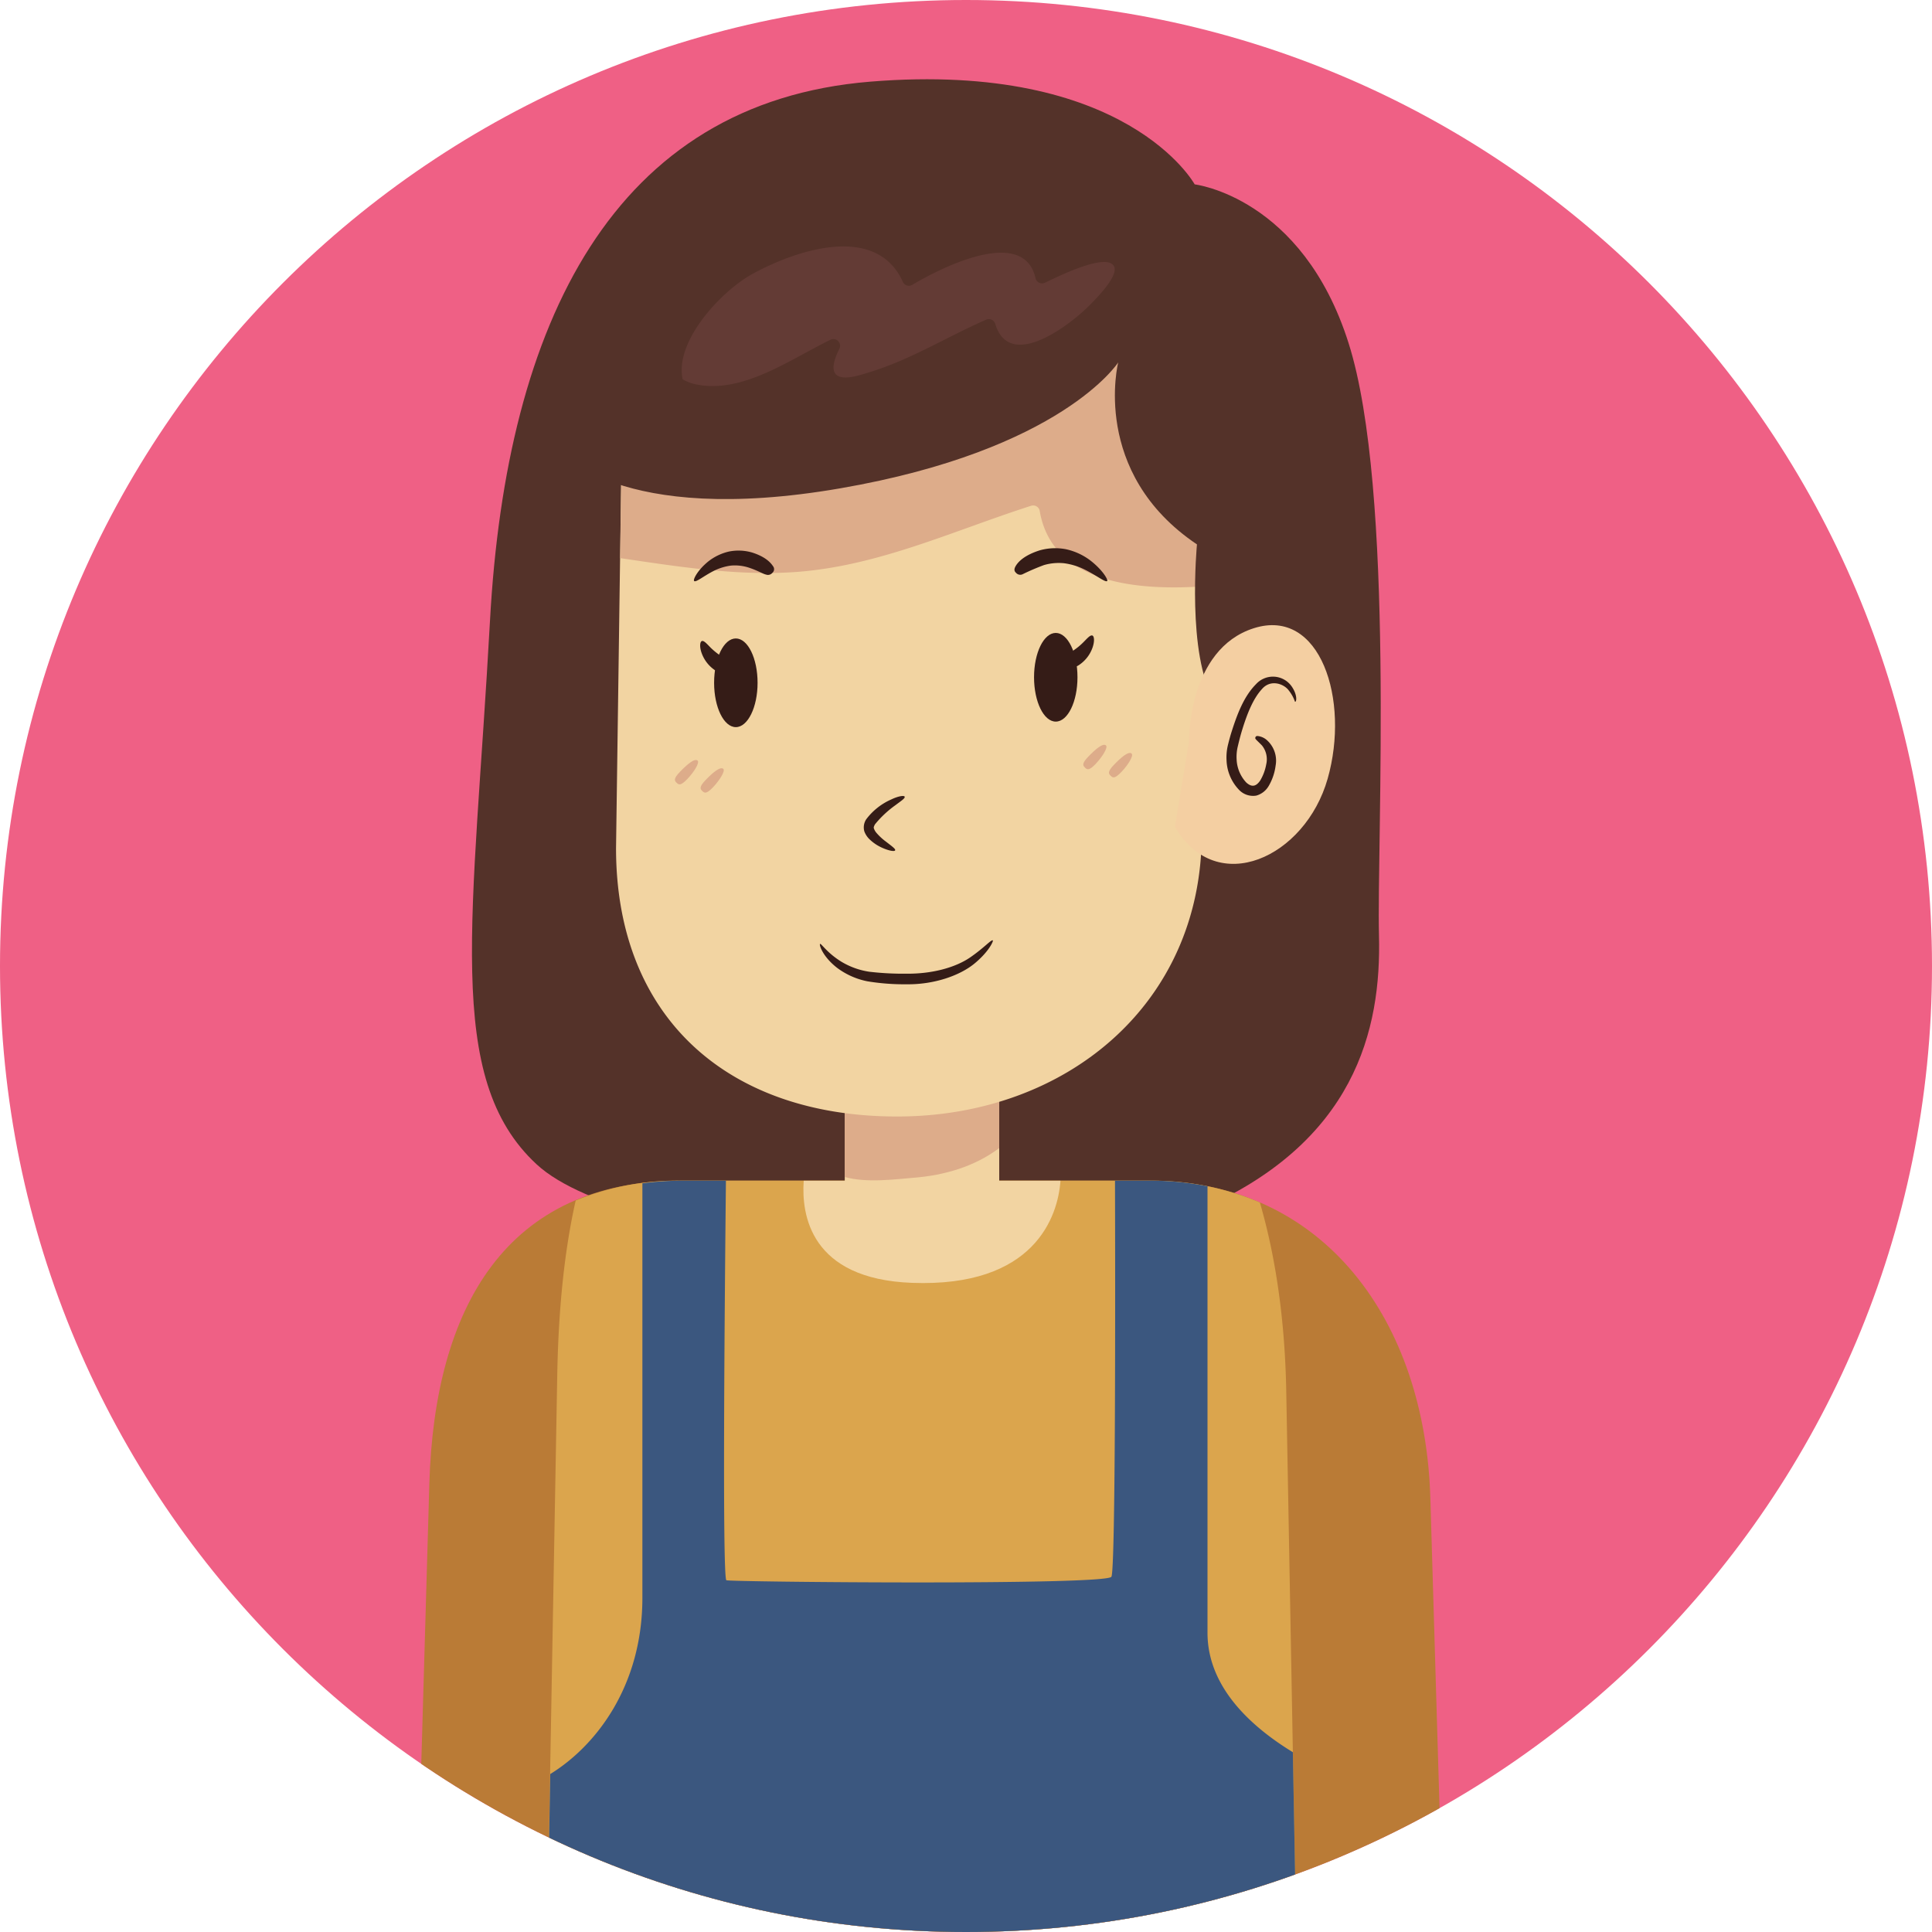 <svg xmlns="http://www.w3.org/2000/svg" xmlns:xlink="http://www.w3.org/1999/xlink" viewBox="0 0 500 500"><defs><style>.cls-1{fill:none;}.cls-2{fill:#ef6085;}.cls-3{clip-path:url(#clip-path);}.cls-4{fill:#543229;}.cls-5{fill:#ba7b36;}.cls-6{fill:#dba54d;}.cls-7{fill:#3b577f;}.cls-8{fill:#f2d4a2;}.cls-9{fill:#ddac8a;}.cls-10{fill:#351c17;}.cls-11{fill:#633b35;}.cls-12{fill:#f4cfa2;}</style><clipPath id="clip-path"><path class="cls-1" d="M0,250C0,111.93,111.93,0,250,0S500,111.93,500,250,388.07,500,250,500,0,388.07,0,250"/></clipPath></defs><g id="Objects"><path class="cls-2" d="M0,250C0,111.93,111.93,0,250,0S500,111.93,500,250,388.07,500,250,500,0,388.07,0,250"/><g class="cls-3"><path class="cls-4" d="M309.18,47.71s-17.52-32-83.94-26.58-94.2,62.2-98.43,139.5S114.74,279,138.88,301.33s129.84,29.59,170.9,12.07,47.71-47.1,47.1-71.25S361.11,126.81,349,88.76c-12-37.84-39.85-41.05-39.85-41.05"/><path class="cls-5" d="M106.31,550.72H375l-4.82-162.88c-1.3-45.83-27.38-82.29-72.65-82.29H176.33c-45.28,0-63.91,32.73-65.22,78.55Z"/><path class="cls-6" d="M149,310.69a69.19,69.19,0,0,1,27.34-5.14H297.56a71.29,71.29,0,0,1,28.49,5.65c4.18,14.27,6.51,30.92,6.83,48.81l3.5,190.71H140.72l3.5-195.08c.31-16.7,1.82-31.91,4.77-44.95"/><path class="cls-7" d="M312.5,422.55V307a76.33,76.33,0,0,0-14.94-1.45h-9c.08,27.87.16,100.68-.93,102.51-1.36,2.26-98.28,1.36-99.64.91-1.11-.37-.41-75.53-.12-103.42h-11.5a81.4,81.4,0,0,0-10.12.69V413.49c0,22.93-12.08,38.39-23.84,45.63l-1.65,91.6H336.38l-1.79-97.25c-11.2-6.85-22.09-17.06-22.09-30.92"/><path class="cls-8" d="M236,332c31.76,1.2,37.81-17.2,38.45-26.43H208c-.62,8.76,1.68,25.43,28,26.43"/><rect class="cls-8" x="218.62" y="271.74" width="39.98" height="46.65"/><path class="cls-9" d="M236.37,304.81c8.18-.64,15.89-2.94,22.23-7.69V271.74h-40v32.85C224.2,306.22,231.87,305.17,236.37,304.81Z"/><path class="cls-8" d="M201.11,79.1h68.24a45.29,45.29,0,0,1,45.29,45.29L311,215.88c0,43.85-35,73.07-78.81,73.07s-72.76-25.59-72.76-69.45l1.32-94.5c0-25,15.33-45.9,40.34-45.9"/><path class="cls-9" d="M206.4,148c21.27-1.64,40.46-10.71,60.53-17.13a1.74,1.74,0,0,1,2.12,1.21c3.14,19,25.27,21.11,44.51,19.5l1.08-27.16A45.29,45.29,0,0,0,269.35,79.1H201.11c-25,0-40.34,20.89-40.34,45.9l-.27,19.44C175.75,146.68,191.09,149.15,206.4,148Z"/><path class="cls-10" d="M231.66,220.07c-.14.33-1.46.18-3.38-.68a11.24,11.24,0,0,1-3.18-2.12,5.45,5.45,0,0,1-1.42-2.14,3.81,3.81,0,0,1,.52-3.13,16.33,16.33,0,0,1,6.54-5.14c1.85-.88,3.34-1.06,3.4-.64s-.86,1-2.43,2.18a27.09,27.09,0,0,0-5.26,4.93c-.3.54-.36.79-.31,1a3.61,3.61,0,0,0,.76,1.3,15,15,0,0,0,2.35,2.16c1.53,1.18,2.55,1.91,2.41,2.24"/><path class="cls-10" d="M196.06,176.71c0-6.34-2.52-11.48-5.63-11.48s-5.62,5.14-5.62,11.48,2.52,11.47,5.62,11.47,5.63-5.14,5.63-11.47"/><path class="cls-10" d="M181.64,165.91c-.5.15-.66,1.53,0,3.25a9,9,0,0,0,3.73,4.51c3.24,1.72,3.88.47,4-.51.19-1.17.21-1.75-2-2.9a18.1,18.1,0,0,1-3.38-2.57c-1-1-1.82-2-2.36-1.78"/><path class="cls-10" d="M278.85,175.27c0-6.34-2.52-11.47-5.62-11.47s-5.62,5.13-5.62,11.47,2.51,11.48,5.62,11.48,5.62-5.14,5.62-11.48"/><path class="cls-10" d="M282.7,164.47c.49.16.64,1.53,0,3.26a9,9,0,0,1-3.66,4.51c-3.18,1.71-3.81.46-3.92-.52-.18-1.16-.21-1.75,1.92-2.9a16.68,16.68,0,0,0,3.3-2.57c1-1,1.79-1.95,2.33-1.78"/><path class="cls-4" d="M144.47,116.39s15.4,19.93,72.92,10,72-32.6,72-32.6-7.25,28.53,20.38,47.1c0,0-2.72,29,4.53,40.31s19-61.14,19-61.14-9.06-37.59-11.78-39.86S290.3,58.87,290.3,58.87s-31.7-7.24-34.41-8.15S217.39,47.1,216,47.1s-27.17,1.81-29.89,3.17-10.87,6.34-13.59,9.06-8.15,8.15-10,10.87-18.12,46.19-18.12,46.19"/><path class="cls-11" d="M270.55,73.11a1.75,1.75,0,0,1-2.53-1c-3-13.82-24.7-2.7-31.93,1.61a1.72,1.72,0,0,1-2.36-.62c-6.86-15.51-27.83-8.34-39.06-2.17-8,4.41-20.15,17.38-18,27.24a11.32,11.32,0,0,0,3.58,1.33c12,2.43,24.3-6.53,34.58-11.52a1.73,1.73,0,0,1,2.36,2.35c-2.93,5.93-1.57,8.57,5,6.84a84.62,84.62,0,0,0,13.23-4.87c6.62-3,13-6.59,19.62-9.49a1.75,1.75,0,0,1,2.53,1c3.73,12.46,19.6.13,24.6-5,1.31-1.35,7.8-7.72,6-10.1C285.8,65.38,272.55,72.21,270.55,73.11Z"/><path class="cls-10" d="M179.65,150.36c-.36-.29.79-2.7,3.58-5a13.55,13.55,0,0,1,5.37-2.61,12.56,12.56,0,0,1,6.07.25c3.54,1.13,4.83,2.69,5.38,3.52a1.23,1.23,0,0,1-.17,1.74,1.47,1.47,0,0,1-1.63.44c-.85-.17-2.13-1.07-4.71-1.88a11.74,11.74,0,0,0-4.33-.45,14.08,14.08,0,0,0-4.46,1.36c-2.71,1.37-4.64,3.06-5.1,2.64"/><path class="cls-10" d="M286.53,150.36c-.45.45-2.71-1.45-5.91-3a16.82,16.82,0,0,0-5.29-1.6,13.7,13.7,0,0,0-5.15.48,59.06,59.06,0,0,0-5.46,2.34,1.43,1.43,0,0,1-1.74-.3c-.4-.36-.7-.83-.09-1.84s2.13-2.71,6.15-4a14.77,14.77,0,0,1,6.88-.29,16.19,16.19,0,0,1,6.16,2.82c3.27,2.5,4.79,5.14,4.45,5.44"/><path class="cls-9" d="M286.23,192.93c.55.5-.87,2.85-2.64,4.73s-2.26,1.52-2.79,1-.93-1,.85-2.84,3.78-3.61,4.58-2.9"/><path class="cls-9" d="M292.87,195.05c.55.49-.86,2.85-2.64,4.72s-2.26,1.52-2.79,1-.92-1,.86-2.85,3.77-3.61,4.57-2.89"/><path class="cls-9" d="M180.55,196.86c.55.49-.86,2.85-2.64,4.72s-2.26,1.52-2.8,1-.91-1,.87-2.84,3.78-3.61,4.57-2.89"/><path class="cls-9" d="M187.2,199c.54.48-.87,2.84-2.65,4.72s-2.26,1.51-2.79,1-.93-1,.85-2.85,3.79-3.6,4.59-2.88"/><path class="cls-10" d="M256.94,243.36c.22.13-1,2.92-4.74,6s-10.39,5.47-17.6,5.37a58.24,58.24,0,0,1-10.12-.77,19.34,19.34,0,0,1-7.78-3.44c-3.89-3-4.78-6.14-4.45-6.24s1.8,2.34,5.55,4.64a19.67,19.67,0,0,0,7.13,2.56,75.58,75.58,0,0,0,9.64.51c6.88.07,12.83-1.69,16.49-4.2s5.51-4.72,5.88-4.41"/><path class="cls-12" d="M307.69,192s-.37-24,16.83-29.43,24.87,18.57,19.08,38.95-28.66,31-39.53,12.45Z"/><path class="cls-10" d="M335.14,181.61a9.65,9.65,0,0,0-1.6-2.91c-1.16-1.64-4.66-3.09-7-.31-2.4,2.62-4,6.89-5.33,11.38-.32,1.14-.61,2.3-.89,3.48a11.35,11.35,0,0,0-.28,3.33,9.3,9.3,0,0,0,2.48,5.92c1.58,1.45,2.69.86,3.62-.5a12.41,12.41,0,0,0,1.56-4.2,5.7,5.7,0,0,0-1.1-4.87c-1.59-1.62-1.86-1.69-1.7-2.1.06-.18.15-.36.58-.35a4.27,4.27,0,0,1,2.44,1.11,7.11,7.11,0,0,1,2.21,6.54,13.88,13.88,0,0,1-1.8,5.29,5.39,5.39,0,0,1-3.2,2.48,5,5,0,0,1-4.42-1.44,11.62,11.62,0,0,1-3.28-7.7,13.51,13.51,0,0,1,.39-4.08c.3-1.21.62-2.4,1-3.56,1.48-4.63,3.2-9,6.23-12.05a5.91,5.91,0,0,1,9.38.79c1.36,2.09,1.11,3.78.76,3.75"/></g></g></svg>